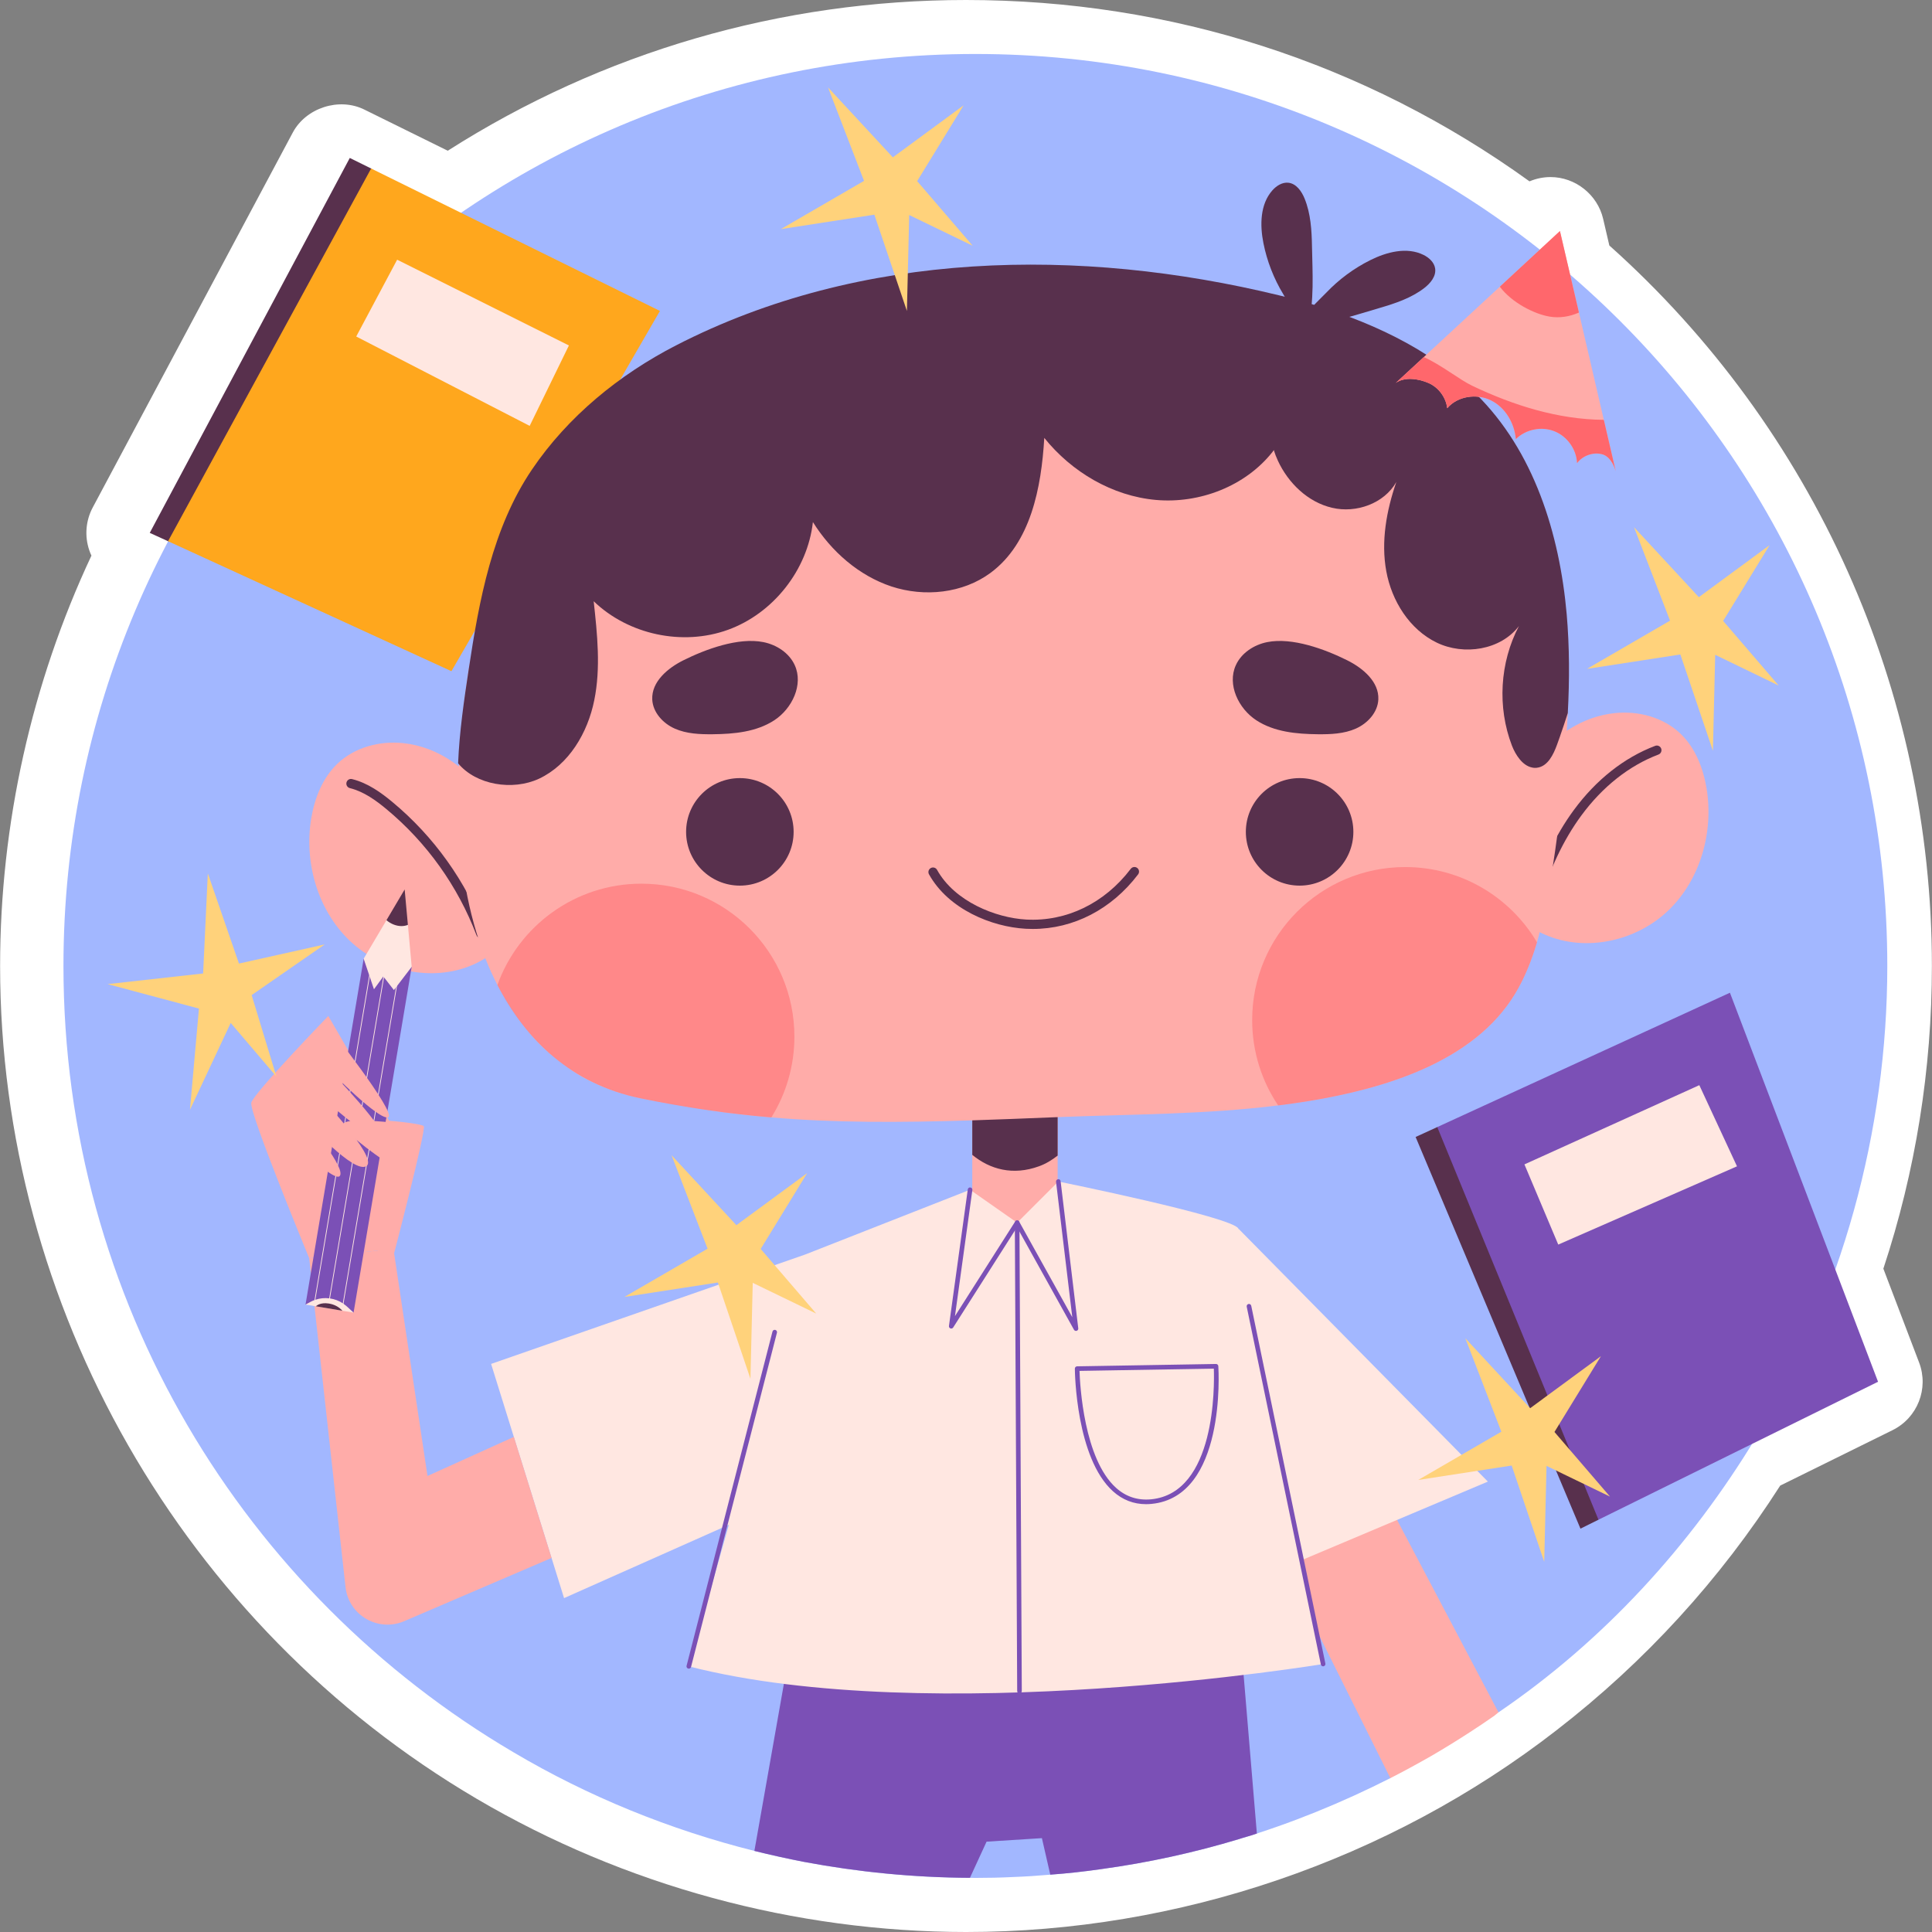 <?xml version="1.0" encoding="UTF-8"?>
<!-- Generator: Adobe Illustrator 25.3.1, SVG Export Plug-In . SVG Version: 6.00 Build 0)  -->
<svg xmlns="http://www.w3.org/2000/svg" xmlns:xlink="http://www.w3.org/1999/xlink" version="1.1" id="Capa_1" x="0px" y="0px" viewBox="0 0 512.03 512.03" style="enable-background:new 0 0 512.03 512.03;" xml:space="preserve" width="512" height="512">
<rect x="0" y="0" width="512.03" height="512.03" fill="#808080" stroke="none"/>
<g>
	<g>
		<path style="fill:#FFFFFF;" d="M256.002,512.03c-45.332-0.024-90.524-12.283-129.673-35.31    C48.437,430.907,0.027,346.325,0.027,256.002c0-37.564,8.34-74.916,24.204-108.746c-0.219-0.47-0.412-0.955-0.58-1.451    c-1.264-3.739-0.929-7.835,0.929-11.316c0,0,52.993-99.32,53.015-99.362c3.499-6.558,12.285-9.389,18.958-6.091l22.113,10.911    C159.714,13.784,207.01,0,256.002,0c54.301,0,105.7,16.581,149.357,48.062c1.763-0.747,3.663-1.134,5.581-1.134    c6.577,0,12.443,4.68,13.931,11.062l1.646,7.071c54.391,48.598,85.485,117.915,85.485,190.94c0,27.412-4.324,54.373-12.862,80.23    l9.474,24.874c2.624,6.894-0.424,14.655-7.039,17.922l-29.771,14.692c-15.931,24.921-35.874,46.729-59.322,64.865    C368.054,493.053,312.225,512.06,256.002,512.03z"/>
	</g>
	<g>
		<g>
			<path style="fill:#A2B7FF;" d="M500.183,256.001c0,43.867-12.038,87.358-34.753,124.898     c-17.427,28.799-40.422,53.955-68.296,72.926c-0.024,0.024-10.366-2.008-10.366-2.008c-8.78,6.175-18.293,19.437-18.293,19.437     c-12.867,6.518-26.332,12.025-40.152,16.166c-11.778,3.552-23.938,6.223-36.432,7.939c-4.482,0.644-8.989,1.145-13.543,1.478     c-3.243,0.286-6.509,0.5-9.799,0.62c-3.314,0.167-6.676,0.239-10.062,0.239c-0.477,0-0.953,0-1.431-0.024     c-15.021-0.072-29.732-1.55-43.966-4.22c-4.435-0.858-8.822-1.836-13.161-2.909c-22.378-5.619-43.966-14.374-63.827-26.132     C64.718,422.423,16.818,344.815,16.818,256.001c0-133.472,108.199-241.695,241.671-241.695     C391.985,14.306,500.183,122.528,500.183,256.001z"/>
		</g>
		<g>
			<g>
				<polygon style="fill:#58304D;" points="459.1,345.578 423.635,402.766 418.861,405.132 375.173,301.33 380.91,298.702       446.657,303.465     "/>
			</g>
			<g>
				<polygon style="fill:#7B50B6;" points="497.731,366.199 423.635,402.766 380.91,298.702 458.476,263.099     "/>
			</g>
			<g>
				<polygon style="fill:#FFE7E1;" points="404.015,308.594 412.977,329.847 460.349,309.106 450.363,287.596     "/>
			</g>
		</g>
		<g>
			<g>
				<polygon style="fill:#58304D;" points="113.399,153.51 44.536,143.437 39.689,141.224 92.703,41.861 98.36,44.656       142.314,84.424     "/>
			</g>
			<g>
				<polygon style="fill:#FFA71D;" points="119.64,177.885 44.536,143.437 98.36,44.656 174.905,82.405     "/>
			</g>
			<g>
				<polygon style="fill:#FFE7E1;" points="105.253,68.826 94.409,89.184 140.379,112.871 150.775,91.556     "/>
			</g>
		</g>
		<g>
			<g>
				<path style="fill:#7B50B6;" d="M333.102,485.93c-1.55,0.596-3.204,0.941-4.778,1.49c-11.778,3.552-23.938,6.223-36.432,7.939      c-4.482,0.644-8.989,1.145-13.543,1.478l-2.217-9.68l-14.663,0.93l-4.411,9.585c-15.021-0.072-29.732-1.55-43.966-4.22      c-4.435-0.858-8.822-1.836-13.161-2.909l7.82-44.276l1.311-7.439l61.085-2.074l58.677-2.003l0.763,9.156L333.102,485.93z"/>
			</g>
			<g>
				<g>
					<g>
						<g>
							<g>
								<rect x="257.68" y="286.05" style="fill:#FFACA9;" width="22.626" height="40.228"/>
							</g>
							<g>
								<path style="fill:#58304D;" d="M280.306,286.05v20.213c-1.526,1.182-3.152,2.191-4.949,2.832          c-6.894,2.511-12.975,0.837-17.677-3.028V286.05H280.306z"/>
							</g>
						</g>
						<g>
							<g>
								<g>
									<path style="fill:#FFACA9;" d="M133.47,249.523c-1.325,1.752-2.988,3.213-4.853,4.404           c-1.056,0.674-2.179,1.281-3.325,1.775c-10.784,4.696-24.174,1.685-32.667-6.448c-8.493-8.155-12.065-20.782-10.133-32.397           c0.899-5.347,2.988-10.649,6.897-14.424c4.538-4.359,11.211-6.156,17.479-5.482c4.763,0.494,9.256,2.292,13.143,5.01           c0.584,0.405,1.146,0.831,1.708,1.281c2.853,2.269,5.28,5.055,7.122,8.178c0.561,0.944,1.078,1.932,1.528,2.943           C135.043,224.809,141.401,238.963,133.47,249.523z"/>
								</g>
								<g>
									<path style="fill:#58304D;" d="M127.431,248.647c-0.496,0-0.964-0.303-1.151-0.796           c-4.926-12.988-13.179-24.541-23.868-33.413c-2.688-2.231-5.94-4.636-9.686-5.567c-0.66-0.163-1.062-0.831-0.898-1.49           c0.163-0.664,0.831-1.071,1.491-0.899c4.227,1.05,7.763,3.653,10.664,6.061c11.017,9.144,19.522,21.051,24.6,34.437           c0.241,0.636-0.079,1.346-0.715,1.586C127.724,248.621,127.576,248.647,127.431,248.647z"/>
								</g>
							</g>
							<g>
								<g>
									<path style="fill:#FFACA9;" d="M442.168,241.277c-8.493,8.155-21.883,11.144-32.667,6.448           c-0.494-0.202-0.966-0.449-1.438-0.674c-2.629-1.348-4.988-3.145-6.763-5.482c-7.931-10.56-1.573-24.714,3.1-35.183           c0.494-1.078,1.034-2.157,1.685-3.168c2.269-3.774,5.414-7.055,9.122-9.526c0.314-0.225,0.629-0.427,0.966-0.607           c3.55-2.202,7.549-3.64,11.728-4.089c6.291-0.674,12.941,1.101,17.502,5.482c3.909,3.752,5.976,9.077,6.875,14.424           C454.21,220.518,450.638,233.144,442.168,241.277z"/>
								</g>
								<g>
									<path style="fill:#58304D;" d="M406.559,241.035c-0.115,0-0.233-0.016-0.349-0.051c-0.652-0.193-1.025-0.878-0.831-1.53           c2.942-9.94,6.779-18.047,11.732-24.781c5.898-8.019,13.351-13.901,21.555-17.004c0.629-0.247,1.346,0.077,1.587,0.715           c0.241,0.636-0.08,1.346-0.716,1.586c-7.758,2.938-14.827,8.527-20.442,16.161c-4.781,6.501-8.495,14.359-11.354,24.022           C407.582,240.688,407.091,241.035,406.559,241.035z"/>
								</g>
							</g>
							<g>
								<path style="fill:#FFACA9;" d="M415.506,188.982c-1.022,19.256-2.888,39.306-7.452,58.073          c-0.22,0.904-0.464,1.783-0.733,2.687c-0.242,0.859-0.605,1.991-0.865,2.761c-1.251,3.715-2.88,7.459-4.901,10.823          c-11.018,18.275-34.937,25.213-54.579,28.463c-2.736,0.44-5.472,0.83-8.233,1.173c-19.35,2.419-38.943,2.321-58.44,3.103          c-0.195,0-0.415,0.024-0.611,0.024c-7.769,0.318-15.074,0.611-22.012,0.831c-19.643,0.611-36.476,0.66-53.26-0.782          c-2.314-0.2-4.629-0.41-6.938-0.66c-5.544-0.599-11.126-1.428-16.626-2.351c-3.737-0.627-7.465-1.305-11.176-2.071          c-4.496-0.928-8.649-2.345-12.46-4.178c-1.866-0.871-3.743-1.897-5.448-3.054c-2.729-1.852-5.381-3.878-7.769-6.157          c-4.996-4.768-8.919-10.55-12.167-16.613c-1.197-2.321-2.272-4.691-3.225-7.134c-9.362-24.002-8.176-51.455-4.398-76.494          c1.442-9.553,8.039-17.065,10.287-26.3c6.279-25.726,34.584-29.756,57.647-41.629          c46.519-23.931,89.958-40.951,140.303-29.242c0.875,0.203,0.98,1.33,1.853,1.54c19.93,4.791,39.968,8.805,54.872,23.404          c15.538,15.221,16.917,38.479,18.799,59.661C408.731,173.607,415.506,188.982,415.506,188.982z"/>
							</g>
							<g style="opacity:0.53;">
								<g>
									<path style="fill:#FF676C;" d="M210.534,274.725c0,7.854-2.24,15.215-6.106,21.419c-11.3-0.96-22.601-2.56-34.738-5.072           c-18.046-3.742-30.282-15.264-37.865-30.011c5.613-15.658,20.582-26.86,38.16-26.86           C192.389,234.201,210.534,252.346,210.534,274.725z"/>
								</g>
								<g>
									<path style="fill:#FF676C;" d="M407.343,249.737c-1.452,4.874-3.299,9.478-5.785,13.59           c-11.03,18.268-34.935,25.211-54.582,28.46c-2.733,0.443-5.466,0.837-8.223,1.182c-4.358-6.45-6.893-14.255-6.893-22.626           c0-22.404,18.145-40.549,40.549-40.549C387.279,229.794,400.278,237.796,407.343,249.737z"/>
								</g>
							</g>
							<g>
								<circle style="fill:#58304D;" cx="196.083" cy="220.466" r="14.248"/>
							</g>
							<g>
								<circle style="fill:#58304D;" cx="344.429" cy="220.466" r="14.248"/>
							</g>
						</g>
						<g>
							<g>
								<path style="fill:#58304D;" d="M273.715,246.197c-0.625,0-1.253-0.016-1.884-0.051c-9.038-0.508-20.467-5.164-25.623-14.429          c-0.328-0.589-0.116-1.332,0.474-1.66c0.587-0.326,1.333-0.119,1.661,0.473c4.679,8.406,15.526,12.722,23.625,13.176          c10.657,0.58,20.765-4.305,27.713-13.444c0.406-0.538,1.174-0.643,1.711-0.235c0.537,0.41,0.641,1.176,0.233,1.711          C294.589,241,284.501,246.197,273.715,246.197z"/>
							</g>
							<g>
								<g>
									<path style="fill:#58304D;" d="M181.142,174.981c-4.203,2.09-8.495,5.705-8.278,10.394           c0.158,3.422,2.831,6.333,5.962,7.723c3.131,1.39,6.659,1.529,10.085,1.495c5.65-0.056,11.57-0.613,16.299-3.706           c4.729-3.093,7.758-9.437,5.427-14.584c-1.478-3.263-4.822-5.43-8.335-6.129C195.667,168.855,187,172.067,181.142,174.981z           "/>
								</g>
								<g>
									<path style="fill:#58304D;" d="M357.017,174.981c4.203,2.09,8.495,5.705,8.278,10.394           c-0.158,3.422-2.831,6.333-5.962,7.723c-3.131,1.39-6.659,1.529-10.084,1.495c-5.65-0.056-11.57-0.613-16.299-3.706           c-4.729-3.093-7.758-9.437-5.427-14.584c1.478-3.263,4.822-5.43,8.335-6.129           C342.491,168.855,351.158,172.067,357.017,174.981z"/>
								</g>
							</g>
						</g>
					</g>
					<g>
						<g>
							<path style="fill:#58304D;" d="M346.048,96.07c-1.051,8.258-3.396,16.589-8.453,23.234c-0.122,0.171-0.244,0.318-0.366,0.489         c-7.207,9.088-19.325,13.73-30.881,12.704c-11.532-1.026-22.33-7.403-29.586-16.442         c-0.782,13.242-3.591,27.876-14.243,35.767c-7.378,5.448-17.517,6.474-26.239,3.616c-8.697-2.883-15.978-9.308-20.84-17.077         c-1.417,12.68-10.505,24.211-22.525,28.56c-12.02,4.349-26.361,1.295-35.572-7.574c0.953,8.746,1.906,17.639,0.146,26.264         c-1.735,8.6-6.694,17.029-14.634,20.767c-6.987,3.249-16.681,1.683-21.445-4.083c0.342-8.355,1.558-16.61,2.804-24.868         c2.76-18.288,6.242-37.439,16.777-53c9.516-14.057,23.122-25.142,38.145-32.876C228.236,66.291,286.286,65.46,339,78.274         c2.132,0.518,4.251,1.056,6.364,1.647C346.903,85.101,346.708,90.671,346.048,96.07z"/>
						</g>
						<g>
							<path style="fill:#58304D;" d="M415.506,188.982c-0.635,2.003-1.295,3.958-1.979,5.912v0.024         c-0.293,0.806-0.562,1.588-0.855,2.394c-0.977,2.688-2.468,5.79-5.302,6.157c-0.489,0.073-0.953,0.049-1.393-0.073         c-2.467-0.513-4.3-3.274-5.277-5.79c-3.909-10.188-3.225-22.037,1.857-31.687c-4.862,6.377-14.561,7.867-21.768,4.398         c-7.232-3.494-11.947-11.043-13.388-18.934c-1.442-7.891,0.049-16.076,2.663-23.649c-3.225,5.717-10.652,8.355-17.029,6.841         c-6.401-1.49-11.605-6.523-14.366-12.484c-0.415-0.904-0.782-1.833-1.075-2.785c-1.808-5.228-2.101-10.97-1.564-16.491         c0.782-8.087,3.274-16.369,7.476-23.405c0.611,0.171,1.246,0.342,1.857,0.513c16.76,4.862,33.129,12.044,45.686,24.358         c15.538,15.221,22.281,37.282,24.163,58.464C415.97,171.49,415.97,180.236,415.506,188.982z"/>
						</g>
					</g>
				</g>
				<g>
					<g>
						<path style="fill:#58304D;" d="M340.092,77.961c-2.514-4.152-4.3-8.744-5.25-13.504c-0.961-4.812-0.89-10.321,2.362-13.995        c1.081-1.221,2.623-2.209,4.245-2.034c2.097,0.227,3.51,2.251,4.306,4.204c1.625,3.987,1.88,8.386,1.957,12.691        c0.12,6.724,0.659,14.693-1.09,21.192C343.992,85.495,341.611,80.471,340.092,77.961z"/>
					</g>
					<g>
						<path style="fill:#58304D;" d="M351.493,77.571c3.345-3.517,7.306-6.447,11.649-8.616c4.39-2.192,9.724-3.572,14.124-1.4        c1.462,0.722,2.821,1.95,3.078,3.56c0.333,2.083-1.248,3.979-2.924,5.26c-3.42,2.616-7.597,4.019-11.73,5.225        c-6.456,1.884-14.004,4.498-20.734,4.52C345.248,83.316,349.47,79.698,351.493,77.571z"/>
					</g>
				</g>
			</g>
			<g>
				<g>
					<path style="fill:#FFACA9;" d="M397.135,453.824c-0.334,0.262-0.668,0.549-1.001,0.811c-0.024,0.024-0.048,0.047-0.048,0.047       c-2.17,1.526-4.339,2.98-6.557,4.411c-3.41,2.217-6.819,4.315-10.348,6.366c-3.529,2.003-7.081,3.958-10.705,5.794       l-39.961-80.16l31.186-8.297L397.135,453.824z"/>
				</g>
				<g>
					<path style="fill:#FFE7E1;" d="M257.093,315.314l12.476,8.733l10.916-10.916c0,0,46.159,9.357,47.719,12.475       c1.56,3.119,22.456,115.399,22.456,115.399s-103.547,17.154-168.108,0.624l30.877-109.161L257.093,315.314z"/>
				</g>
				<g>
					<polygon style="fill:#FFE7E1;" points="213.429,332.468 130.155,361.474 149.492,423.539 214.676,394.534      "/>
				</g>
				<g>
					<polygon style="fill:#FFE7E1;" points="328.203,325.607 394.324,392.662 334.441,417.926      "/>
				</g>
				<g>
					<g>
						<path style="fill:#7B50B6;" d="M285.164,352.726c-0.217,0-0.424-0.116-0.534-0.314l-15.096-27.17l-16.915,26.579        c-0.155,0.24-0.461,0.34-0.726,0.245c-0.269-0.098-0.433-0.373-0.395-0.657l4.991-36.179c0.047-0.333,0.349-0.584,0.689-0.522        c0.334,0.047,0.567,0.354,0.522,0.689l-4.609,33.406l15.964-25.084c0.116-0.182,0.303-0.298,0.534-0.282        c0.215,0.007,0.411,0.126,0.516,0.314l14.083,25.347l-4.309-35.895c-0.04-0.335,0.199-0.638,0.533-0.678        c0.349-0.072,0.639,0.2,0.68,0.533l4.679,38.984c0.035,0.289-0.141,0.563-0.418,0.654        C285.289,352.717,285.226,352.726,285.164,352.726z"/>
					</g>
					<g>
						<path style="fill:#7B50B6;" d="M270.192,448.789c-0.336,0-0.609-0.27-0.611-0.608l-0.623-124.132        c-0.001-0.338,0.271-0.612,0.608-0.612c0.001,0,0.002,0,0.003,0c0.336,0,0.609,0.27,0.611,0.608l0.623,124.132        c0.001,0.338-0.271,0.612-0.608,0.612C270.194,448.789,270.193,448.789,270.192,448.789z"/>
					</g>
					<g>
						<path style="fill:#7B50B6;" d="M303.736,398.645c-3.303,0-6.246-1.146-8.765-3.413c-9.797-8.82-10.099-31.54-10.108-32.504        c-0.002-0.335,0.265-0.61,0.601-0.615l36.804-0.624c0.003,0,0.007,0,0.01,0c0.321,0,0.589,0.249,0.61,0.57        c0.09,1.413,1.994,34.607-17.705,36.514C304.693,398.619,304.211,398.645,303.736,398.645z M286.1,363.323        c0.12,3.7,1.153,23.317,9.69,31c2.616,2.354,5.738,3.365,9.275,3.034c17.163-1.662,16.795-30.181,16.631-34.637L286.1,363.323        z"/>
					</g>
					<g>
						<path style="fill:#7B50B6;" d="M182.552,442.239c-0.05,0-0.101-0.005-0.153-0.019c-0.326-0.084-0.523-0.417-0.439-0.743        l22.767-88.577c0.084-0.328,0.414-0.529,0.744-0.44c0.326,0.084,0.523,0.417,0.439,0.743l-22.767,88.577        C183.072,442.058,182.825,442.239,182.552,442.239z"/>
					</g>
					<g>
						<path style="fill:#7B50B6;" d="M350.658,441.615c-0.283,0-0.537-0.198-0.597-0.487l-19.648-94.815        c-0.069-0.331,0.144-0.652,0.475-0.722c0.319-0.072,0.652,0.144,0.722,0.475l19.648,94.815        c0.069,0.331-0.144,0.652-0.475,0.722C350.742,441.613,350.7,441.615,350.658,441.615z"/>
					</g>
				</g>
				<g>
					<g>
						<path style="fill:#FFACA9;" d="M146.176,412.895l-39.066,16.76c-6.914,2.956-14.732-1.588-15.538-9.064l-8.233-74.442v-0.147        l-0.073-0.684l-0.073-0.709l-0.806-7.256l-0.44-3.909l1.1-0.122l2.272-0.244l0.196-0.025l3.689-0.415l0.196-0.025l3.689-0.415        l0.22-0.024l3.103-0.342l4.3-0.489l3.567-0.391l0.171,1.197l8.844,59.026l22.892-10.359L146.176,412.895z"/>
					</g>
					<g>
						<path style="fill:#FFACA9;" d="M81.939,333.438c0,0-15.984-38.643-15.338-41.193c0.646-2.549,20.406-22.979,20.406-22.979        l16.479,28.391l0.787,33.3L81.939,333.438z"/>
					</g>
					<g>
						<path style="fill:#FFACA9;" d="M104.219,333.047c0,0,8.782-33.589,8.083-34.58c-0.698-0.991-22.539-3.134-21.703-0.276        c0.836,2.857,8.229,9.818,8.229,9.818l-8.877,18.168L104.219,333.047z"/>
					</g>
					<g>
						<g>
							<g>
								<polygon style="fill:#7B50B6;" points="93.707,347.876 90.74,346.243 84.291,345.024 80.972,345.741 96.38,254.087           98.536,254.449 98.73,254.483 102.254,255.077 102.448,255.11 105.964,255.699 106.157,255.732 109.11,256.23         "/>
							</g>
							<g>
								<g>
									<g>
										
											<rect x="44.206" y="299.729" transform="matrix(0.166 -0.986 0.986 0.166 -219.76 339.856)" style="fill:#FFE7E1;" width="93.605" height="0.198"/>
									</g>
								</g>
								<g>
									<g>
										
											<rect x="47.919" y="300.353" transform="matrix(0.166 -0.986 0.986 0.166 -217.278 344.039)" style="fill:#FFE7E1;" width="93.605" height="0.198"/>
									</g>
								</g>
								<g>
									<g>
										
											<rect x="51.633" y="300.978" transform="matrix(0.166 -0.986 0.986 0.166 -214.796 348.222)" style="fill:#FFE7E1;" width="93.605" height="0.198"/>
									</g>
								</g>
							</g>
							<g>
								<polygon style="fill:#FFE7E1;" points="106.136,240.95 108.102,245.121 109.111,256.228 104.397,262.39 101.59,258.785           99.112,262.182 96.378,254.087 102.422,243.878         "/>
							</g>
							<g>
								<path style="fill:#FFE7E1;" d="M93.707,347.876l-2.967-0.495l-7.04-1.182l-2.728-0.458l1.339-0.724          c0.353-0.191,0.712-0.354,1.087-0.484c0.066-0.031,0.136-0.048,0.211-0.074c1.19-0.398,2.449-0.518,3.673-0.362          c0.068,0.005,0.136,0.011,0.199,0.025c1.199,0.177,2.36,0.616,3.396,1.3c0.061,0.037,0.125,0.087,0.186,0.124          c0.306,0.22,0.593,0.453,0.879,0.708L93.707,347.876z"/>
							</g>
							<g>
								<path style="fill:#58304D;" d="M107.245,235.731l0.857,9.39c-0.539,0.206-1.119,0.317-1.696,0.316          c-1.403,0.005-2.871-0.603-3.984-1.559L107.245,235.731z"/>
							</g>
						</g>
						<g>
							<path style="fill:#58304D;" d="M90.74,347.381l-7.04-1.182c0.29-0.264,1.313-1.036,3.357-0.742         c0.063,0.014,0.131,0.019,0.193,0.033c0.063,0.014,0.131,0.02,0.194,0.034c1.553,0.319,2.565,1.083,3.142,1.681         c0,0,0,0,0.004,0.014C90.648,347.278,90.699,347.332,90.74,347.381z"/>
						</g>
					</g>
					<g>
						<path style="fill:#FFACA9;" d="M86.879,271.778c0,0,18.286,23.202,16.021,24.307c-2.264,1.105-15.283-12.165-15.283-12.165        s15.736,16.197,13.841,18.056s-17.817-12.603-17.817-12.603s16.761,17.372,13.489,19.646        c-3.272,2.274-15.715-11.664-15.715-11.664s10.617,12.509,8.566,14.38c-2.051,1.871-20.494-17.097-20.494-17.097        L86.879,271.778z"/>
					</g>
					<g>
						<path style="fill:#FFACA9;" d="M112.302,298.467c0,0-21.647-3.043-21.296-0.411c0.35,2.632,12.023,10.372,12.023,10.372        L112.302,298.467z"/>
					</g>
				</g>
			</g>
		</g>
		<g>
			<polygon style="fill:#FFD27B;" points="228.992,47.936 219.451,23.164 236.624,41.704 255.383,27.914 243.069,48.001      257.786,65.129 240.962,56.987 240.355,82.415 231.729,56.895 206.965,60.716    "/>
		</g>
		<g>
			<polygon style="fill:#FFD27B;" points="442.603,164.492 433.061,139.72 450.235,158.261 468.994,144.47 456.68,164.558      471.397,181.686 454.573,173.544 453.965,198.971 445.339,173.452 420.576,177.273    "/>
		</g>
		<g>
			<polygon style="fill:#FFD27B;" points="187.525,330.937 177.983,306.165 195.157,324.705 213.916,310.915 201.602,331.002      216.319,348.13 199.495,339.988 198.887,365.416 190.261,339.896 165.498,343.717    "/>
		</g>
		<g>
			<polygon style="fill:#FFD27B;" points="397.897,379.445 388.355,354.673 405.529,373.214 424.288,359.423 411.974,379.51      426.691,396.638 409.867,388.497 409.259,413.924 400.633,388.404 375.87,392.226    "/>
		</g>
		<g>
			<polygon style="fill:#FFD27B;" points="53.834,257.994 55.081,231.477 63.329,255.365 86.055,250.301 66.691,263.725      73.26,285.331 61.143,271.101 50.342,294.129 52.728,267.296 28.524,260.817    "/>
		</g>
		<g>
			<g>
				<g>
					<g>
						<path style="fill:#FFACA9;" d="M428.212,124.863c-0.601-2.023-1.789-4.051-3.726-4.506c-2.381-0.564-5.049,0.418-6.525,2.377        c-0.155-3.66-2.618-7.124-6.041-8.456c-3.411-1.347-7.587-0.491-10.184,2.096c-0.368-4.233-2.776-8.37-6.56-10.252        c-3.799-1.896-8.884-1.176-11.619,2.06c-0.354-2.884-2.301-5.507-4.95-6.668c-2.649-1.161-6.352-1.713-8.703-0.014        l7.438-6.866l20.153-18.651l15.931-14.751l5.03,21.599l6.594,28.434L428.212,124.863z"/>
					</g>
				</g>
				<g>
					<g>
						<path style="fill:#FF676C;" d="M418.455,82.832c-2.43,1.09-5.118,1.513-7.722,1.086c-4.175-0.686-10.119-3.76-13.239-7.935        l15.931-14.751L418.455,82.832z"/>
					</g>
				</g>
				<g>
					<g>
						<path style="fill:#FF676C;" d="M428.212,124.863c-0.601-2.023-1.789-4.051-3.726-4.506c-2.381-0.564-5.049,0.418-6.525,2.377        c-0.155-3.66-2.618-7.124-6.041-8.456c-3.411-1.347-7.587-0.491-10.184,2.096c-0.368-4.233-2.776-8.37-6.56-10.252        c-3.799-1.896-8.884-1.176-11.619,2.06c-0.354-2.884-2.301-5.507-4.95-6.668c-2.649-1.161-6.352-1.713-8.703-0.014        l7.438-6.866c4.443,1.952,9.522,6.034,12.837,7.605c10.903,5.199,22.767,8.935,34.872,9.027L428.212,124.863z"/>
					</g>
				</g>
			</g>
		</g>
	</g>
</g>















</svg>
